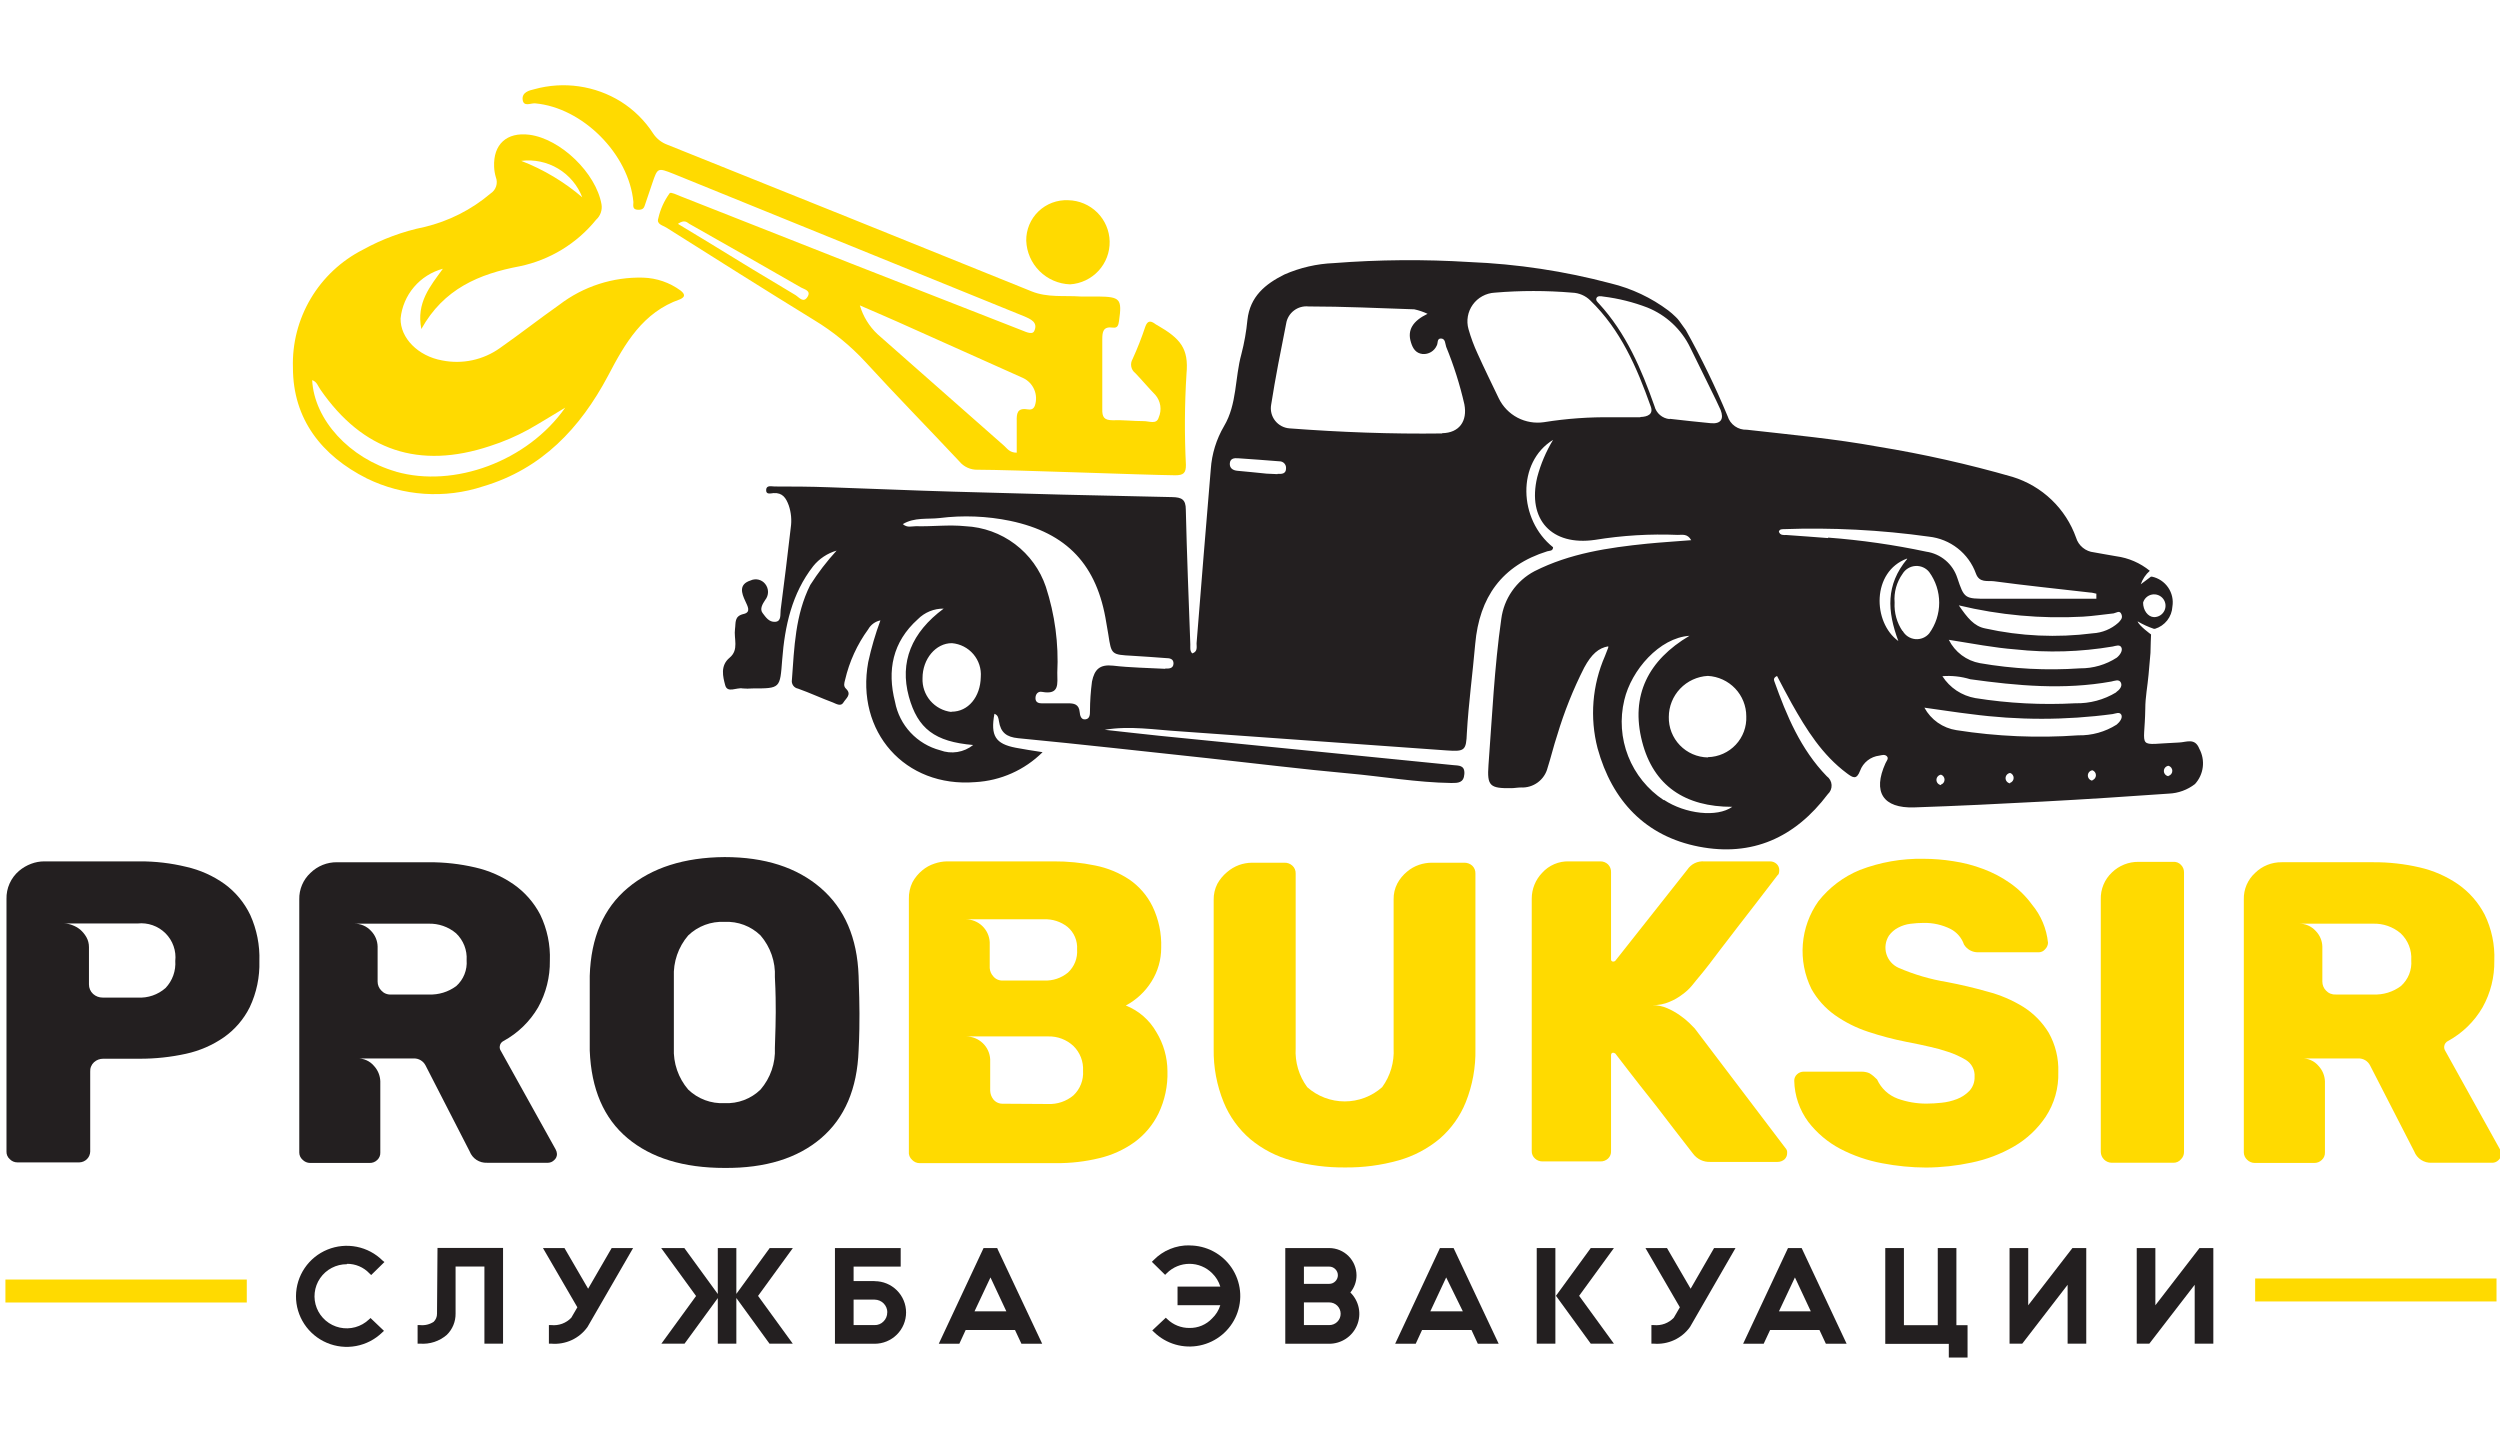 <svg width="195" height="112" viewBox="0 0 195 112" fill="none" xmlns="http://www.w3.org/2000/svg">
    <g clip-path="url(#clip0_332_474)">
        <path d="M20.232 74.966C20.268 76.205 20.011 77.435 19.482 78.557C19.017 79.496 18.323 80.304 17.465 80.909C16.575 81.526 15.571 81.962 14.511 82.193C13.322 82.455 12.108 82.585 10.89 82.581H8.048C7.786 82.579 7.532 82.675 7.336 82.85C7.233 82.944 7.153 83.06 7.101 83.189C7.049 83.318 7.027 83.457 7.036 83.596V89.822C7.031 90.044 6.94 90.255 6.782 90.412C6.624 90.57 6.412 90.66 6.189 90.666H1.353C1.242 90.666 1.132 90.644 1.031 90.6C0.929 90.556 0.837 90.493 0.761 90.412C0.677 90.339 0.611 90.248 0.567 90.146C0.522 90.044 0.502 89.933 0.506 89.822V70.121C0.495 69.706 0.578 69.293 0.748 68.913C0.918 68.533 1.171 68.196 1.488 67.926C1.769 67.689 2.088 67.502 2.433 67.374C2.759 67.251 3.104 67.188 3.452 67.187H10.89C12.115 67.181 13.336 67.323 14.526 67.613C15.606 67.856 16.626 68.313 17.525 68.957C18.379 69.585 19.064 70.413 19.52 71.368C20.03 72.497 20.274 73.728 20.232 74.966V74.966ZM13.671 74.966C13.716 74.57 13.67 74.169 13.537 73.794C13.405 73.418 13.189 73.076 12.906 72.794C12.623 72.513 12.28 72.298 11.903 72.166C11.525 72.034 11.123 71.988 10.725 72.032H5.012C5.22 72.036 5.425 72.077 5.619 72.152C5.847 72.233 6.06 72.352 6.249 72.503C6.443 72.671 6.607 72.871 6.736 73.092C6.872 73.334 6.942 73.607 6.939 73.884V76.78C6.937 76.92 6.964 77.059 7.02 77.188C7.075 77.317 7.158 77.432 7.261 77.527C7.466 77.713 7.734 77.814 8.011 77.811H10.748C11.541 77.857 12.32 77.589 12.914 77.064C13.182 76.781 13.387 76.446 13.518 76.079C13.648 75.713 13.7 75.324 13.671 74.936V74.966Z" fill="#231F20"/>
        <path d="M42.754 90.696H37.986C37.697 90.709 37.411 90.63 37.168 90.472C36.926 90.314 36.74 90.084 36.636 89.815L33.188 83.096C33.102 82.93 32.97 82.791 32.808 82.696C32.646 82.601 32.461 82.553 32.273 82.559H27.842C28.095 82.547 28.347 82.594 28.579 82.697C28.811 82.799 29.015 82.954 29.177 83.148C29.477 83.475 29.65 83.899 29.664 84.343V89.897C29.669 90.004 29.651 90.111 29.61 90.21C29.57 90.309 29.509 90.398 29.431 90.472C29.352 90.551 29.257 90.613 29.153 90.654C29.048 90.695 28.936 90.714 28.824 90.711H24.191C24.08 90.71 23.97 90.688 23.869 90.644C23.767 90.6 23.675 90.537 23.598 90.457C23.518 90.387 23.454 90.301 23.41 90.204C23.366 90.108 23.344 90.003 23.343 89.897V70.151C23.334 69.764 23.408 69.38 23.559 69.023C23.71 68.667 23.936 68.346 24.221 68.083C24.493 67.817 24.815 67.607 25.169 67.464C25.523 67.322 25.901 67.251 26.282 67.255H33.458C34.669 67.249 35.877 67.384 37.056 67.658C38.131 67.901 39.149 68.347 40.055 68.972C40.933 69.583 41.648 70.398 42.14 71.346C42.679 72.464 42.937 73.697 42.889 74.936C42.907 76.207 42.592 77.46 41.975 78.572C41.331 79.678 40.395 80.588 39.268 81.2C39.191 81.238 39.124 81.295 39.074 81.365C39.024 81.436 38.993 81.517 38.983 81.603C38.963 81.731 38.992 81.862 39.066 81.969L43.339 89.651C43.402 89.763 43.438 89.888 43.444 90.016C43.444 90.108 43.424 90.198 43.385 90.28C43.346 90.363 43.29 90.436 43.219 90.494C43.096 90.618 42.929 90.69 42.754 90.696V90.696ZM36.397 74.899C36.422 74.51 36.361 74.119 36.219 73.755C36.076 73.392 35.855 73.064 35.572 72.794C34.972 72.289 34.205 72.023 33.42 72.047H27.595C27.849 72.038 28.103 72.084 28.338 72.184C28.572 72.283 28.782 72.433 28.952 72.622C29.266 72.948 29.445 73.38 29.454 73.832V76.564C29.453 76.694 29.479 76.824 29.529 76.944C29.579 77.065 29.653 77.174 29.746 77.266C29.84 77.37 29.956 77.451 30.086 77.504C30.216 77.557 30.356 77.58 30.496 77.572H33.435C34.207 77.606 34.967 77.374 35.587 76.915C35.868 76.663 36.087 76.35 36.227 76.001C36.368 75.651 36.426 75.274 36.397 74.899V74.899Z" fill="#231F20"/>
        <path d="M56.519 91.099C53.32 91.099 50.796 90.325 48.947 88.777C47.097 87.23 46.115 84.95 46 81.939C46 81.312 46 80.341 46 79.043C46 77.744 46 76.766 46 76.116C46.09 73.13 47.078 70.846 48.962 69.263C50.846 67.68 53.365 66.876 56.519 66.852C59.653 66.852 62.152 67.655 64.017 69.263C65.881 70.87 66.866 73.155 66.971 76.116C67.016 77.415 67.038 78.393 67.038 79.043C67.038 79.692 67.038 80.685 66.971 81.939C66.861 84.925 65.886 87.205 64.047 88.777C62.207 90.35 59.698 91.124 56.519 91.099ZM56.519 86.045C57.035 86.07 57.55 85.989 58.032 85.806C58.515 85.624 58.955 85.344 59.323 84.985C60.097 84.084 60.497 82.922 60.441 81.737C60.486 80.431 60.508 79.498 60.508 78.938C60.508 78.378 60.508 77.445 60.441 76.213C60.498 75.028 60.098 73.867 59.323 72.966C58.955 72.606 58.515 72.327 58.032 72.144C57.55 71.962 57.035 71.881 56.519 71.906C55.998 71.879 55.477 71.959 54.988 72.141C54.499 72.323 54.053 72.604 53.678 72.966C52.906 73.868 52.507 75.029 52.561 76.213C52.561 76.84 52.561 77.751 52.561 78.938C52.561 80.125 52.561 81.088 52.561 81.737C52.508 82.922 52.907 84.082 53.678 84.985C54.053 85.347 54.499 85.627 54.988 85.81C55.477 85.992 55.998 86.072 56.519 86.045V86.045Z" fill="#231F20"/>
        <path d="M70.892 89.815V70.121C70.879 69.667 70.977 69.216 71.177 68.807C71.367 68.459 71.621 68.15 71.927 67.897C72.21 67.655 72.539 67.473 72.894 67.359C73.206 67.252 73.532 67.194 73.861 67.187H82.176C83.266 67.18 84.355 67.288 85.422 67.508C86.376 67.696 87.283 68.069 88.092 68.606C88.865 69.139 89.487 69.861 89.898 70.704C90.379 71.707 90.611 72.81 90.573 73.921C90.577 74.85 90.317 75.761 89.823 76.549C89.332 77.341 88.639 77.99 87.814 78.43C88.823 78.831 89.664 79.564 90.198 80.506C90.759 81.424 91.057 82.477 91.061 83.552C91.096 84.691 90.857 85.822 90.363 86.851C89.93 87.738 89.287 88.507 88.489 89.091C87.663 89.683 86.728 90.107 85.737 90.338C84.645 90.603 83.525 90.733 82.401 90.726H71.74C71.629 90.727 71.518 90.705 71.416 90.661C71.314 90.618 71.223 90.553 71.147 90.472C71.054 90.392 70.982 90.29 70.937 90.175C70.893 90.061 70.877 89.937 70.892 89.815V89.815ZM81.441 76.482C82.117 76.512 82.78 76.291 83.301 75.862C83.548 75.633 83.74 75.352 83.864 75.04C83.987 74.727 84.038 74.391 84.013 74.055C84.035 73.724 83.979 73.392 83.849 73.086C83.719 72.779 83.518 72.508 83.263 72.294C82.739 71.885 82.085 71.675 81.419 71.704H75.338C75.818 71.711 76.277 71.899 76.622 72.23C76.967 72.562 77.173 73.011 77.198 73.488V75.504C77.212 75.742 77.307 75.969 77.468 76.146C77.557 76.257 77.671 76.346 77.802 76.404C77.932 76.462 78.075 76.489 78.217 76.482H81.441ZM81.749 86.112C82.47 86.143 83.176 85.903 83.728 85.44C83.987 85.195 84.189 84.896 84.318 84.564C84.448 84.233 84.502 83.877 84.478 83.522C84.498 83.165 84.441 82.808 84.312 82.474C84.183 82.141 83.984 81.839 83.728 81.588C83.197 81.091 82.492 80.823 81.764 80.841H75.376C75.855 80.849 76.314 81.037 76.659 81.368C77.005 81.699 77.21 82.149 77.235 82.626V85.082C77.243 85.326 77.33 85.562 77.483 85.754C77.572 85.865 77.687 85.953 77.817 86.011C77.947 86.07 78.09 86.096 78.232 86.09L81.749 86.112Z" fill="#FFDA00"/>
        <path d="M94.667 81.834V70.188C94.658 69.756 94.756 69.328 94.952 68.941C95.143 68.594 95.397 68.286 95.702 68.031C95.98 67.788 96.3 67.599 96.646 67.471C96.966 67.357 97.303 67.296 97.644 67.291H100.185C100.415 67.284 100.639 67.367 100.807 67.523C100.892 67.6 100.959 67.695 101.003 67.801C101.047 67.907 101.067 68.021 101.062 68.135V81.767C101.001 82.85 101.319 83.922 101.962 84.798C102.766 85.514 103.807 85.91 104.886 85.91C105.965 85.91 107.006 85.514 107.81 84.798C108.448 83.919 108.763 82.849 108.702 81.767V70.151C108.693 69.717 108.794 69.289 108.995 68.904C109.184 68.555 109.438 68.246 109.744 67.993C110.022 67.755 110.342 67.573 110.689 67.456C111.005 67.349 111.337 67.293 111.671 67.291H114.205C114.437 67.285 114.663 67.368 114.835 67.523C114.917 67.602 114.982 67.697 115.025 67.803C115.067 67.908 115.087 68.022 115.083 68.135V81.834C115.111 83.246 114.856 84.65 114.333 85.963C113.892 87.064 113.193 88.044 112.294 88.822C111.358 89.602 110.267 90.177 109.092 90.509C107.734 90.891 106.327 91.077 104.916 91.061C103.511 91.075 102.11 90.894 100.755 90.524C99.572 90.208 98.472 89.64 97.531 88.859C96.616 88.077 95.901 87.09 95.447 85.977C94.911 84.662 94.645 83.253 94.667 81.834V81.834Z" fill="#FFDA00"/>
        <path d="M128.892 78.4C129.287 78.4 129.678 78.481 130.04 78.639C130.38 78.785 130.704 78.965 131.007 79.177C131.272 79.359 131.523 79.561 131.756 79.782L132.191 80.222L139.261 89.546C139.313 89.599 139.352 89.662 139.376 89.732C139.399 89.802 139.406 89.876 139.396 89.949C139.397 90.039 139.38 90.127 139.345 90.209C139.31 90.291 139.259 90.366 139.194 90.427C139.045 90.558 138.853 90.63 138.654 90.629H133.406C133.145 90.641 132.886 90.589 132.65 90.477C132.415 90.365 132.211 90.196 132.056 89.987C130.992 88.621 130.04 87.381 129.177 86.254L127.925 84.671L127.048 83.544L126.358 82.648C126.163 82.399 126.043 82.243 125.998 82.178C125.947 82.147 125.892 82.125 125.834 82.111C125.721 82.111 125.661 82.178 125.661 82.312V89.778C125.668 89.887 125.651 89.996 125.611 90.098C125.571 90.2 125.508 90.292 125.429 90.368C125.346 90.444 125.249 90.502 125.144 90.541C125.038 90.579 124.926 90.597 124.814 90.591H120.315C120.099 90.595 119.889 90.514 119.731 90.368C119.647 90.294 119.58 90.203 119.536 90.101C119.492 89.999 119.471 89.889 119.476 89.778V70.084C119.478 69.338 119.768 68.622 120.285 68.083C120.548 67.79 120.872 67.558 121.235 67.403C121.598 67.248 121.99 67.174 122.385 67.188H124.814C124.927 67.183 125.04 67.203 125.146 67.244C125.252 67.285 125.348 67.347 125.429 67.426C125.507 67.506 125.568 67.601 125.608 67.705C125.648 67.809 125.666 67.92 125.661 68.031V74.832C125.659 74.855 125.662 74.879 125.669 74.9C125.677 74.922 125.69 74.942 125.706 74.959C125.723 74.975 125.743 74.988 125.765 74.995C125.787 75.003 125.81 75.006 125.834 75.004C125.864 75.005 125.895 74.999 125.923 74.988C125.952 74.976 125.977 74.959 125.998 74.936L131.614 67.829C131.756 67.615 131.954 67.442 132.186 67.329C132.418 67.216 132.676 67.168 132.934 67.188H138.077C138.264 67.19 138.443 67.262 138.579 67.389C138.644 67.449 138.695 67.522 138.729 67.603C138.764 67.684 138.782 67.771 138.782 67.859C138.782 68.083 138.737 68.225 138.647 68.27C137.5 69.763 136.465 71.122 135.535 72.309C134.973 73.055 134.538 73.6 134.216 74.026C133.893 74.451 133.601 74.847 133.323 75.205C133.046 75.564 132.806 75.862 132.611 76.094C132.416 76.325 132.311 76.46 132.289 76.482C132.266 76.504 132.131 76.691 131.951 76.9C131.743 77.148 131.503 77.369 131.239 77.557C130.926 77.8 130.58 77.999 130.212 78.147C129.796 78.325 129.346 78.412 128.892 78.4V78.4Z" fill="#FFDA00"/>
        <path d="M160.547 83.619C160.587 84.863 160.239 86.089 159.55 87.127C158.917 88.066 158.079 88.85 157.098 89.419C156.069 90.016 154.95 90.442 153.784 90.681C152.619 90.932 151.43 91.062 150.238 91.069C149.085 91.065 147.936 90.952 146.804 90.733C145.664 90.522 144.562 90.142 143.535 89.606C142.567 89.094 141.721 88.381 141.053 87.516C140.361 86.582 139.976 85.458 139.951 84.298C139.949 84.202 139.968 84.107 140.007 84.019C140.046 83.932 140.104 83.853 140.176 83.79C140.318 83.658 140.507 83.586 140.701 83.589H145.2C145.318 83.588 145.436 83.601 145.552 83.626C145.651 83.646 145.747 83.679 145.837 83.723C146.048 83.858 146.242 84.019 146.414 84.201C146.569 84.543 146.791 84.851 147.066 85.108C147.342 85.364 147.665 85.563 148.019 85.694C148.74 85.954 149.501 86.085 150.268 86.082C150.656 86.079 151.044 86.057 151.43 86.015C151.849 85.975 152.26 85.877 152.652 85.724C153.014 85.584 153.342 85.367 153.612 85.089C153.887 84.791 154.033 84.397 154.017 83.992C154.036 83.732 153.983 83.472 153.864 83.241C153.745 83.009 153.565 82.814 153.342 82.678C152.896 82.41 152.421 82.194 151.925 82.036C151.475 81.883 151.017 81.756 150.553 81.655C150.02 81.528 149.406 81.401 148.708 81.267C147.693 81.067 146.691 80.803 145.709 80.476C144.787 80.173 143.915 79.736 143.123 79.177C142.369 78.641 141.744 77.945 141.293 77.139C140.758 76.056 140.526 74.849 140.621 73.646C140.716 72.442 141.135 71.287 141.833 70.3C142.68 69.222 143.793 68.381 145.065 67.859C146.649 67.251 148.337 66.954 150.035 66.986C150.811 66.987 151.586 67.049 152.352 67.172C153.149 67.29 153.931 67.493 154.684 67.777C155.434 68.055 156.145 68.429 156.798 68.889C157.45 69.349 158.023 69.911 158.493 70.554C159.2 71.403 159.636 72.443 159.745 73.54C159.736 73.729 159.656 73.908 159.52 74.04C159.461 74.113 159.386 74.172 159.302 74.213C159.218 74.254 159.126 74.277 159.032 74.279H154.301C154.08 74.284 153.86 74.231 153.665 74.125C153.471 74.019 153.307 73.864 153.192 73.675C153.012 73.15 152.636 72.714 152.142 72.458C151.491 72.134 150.771 71.973 150.043 71.987C149.699 71.988 149.356 72.01 149.016 72.055C148.677 72.096 148.349 72.2 148.049 72.361C147.766 72.509 147.522 72.721 147.336 72.98C147.202 73.19 147.115 73.425 147.081 73.671C147.046 73.917 147.065 74.167 147.136 74.405C147.207 74.643 147.329 74.863 147.493 75.05C147.657 75.237 147.859 75.386 148.086 75.489C149.297 76.014 150.569 76.388 151.872 76.601C152.929 76.803 153.987 77.049 155.029 77.348C156.016 77.604 156.959 78.006 157.825 78.542C158.629 79.051 159.304 79.739 159.797 80.55C160.324 81.486 160.583 82.547 160.547 83.619V83.619Z" fill="#FFDA00"/>
        <path d="M163.861 89.852V70.151C163.849 69.758 163.921 69.367 164.072 69.004C164.223 68.641 164.45 68.315 164.738 68.045C165.29 67.512 166.031 67.217 166.8 67.224H169.506C169.618 67.215 169.731 67.231 169.836 67.271C169.941 67.311 170.036 67.374 170.113 67.456C170.193 67.535 170.255 67.629 170.296 67.733C170.337 67.837 170.357 67.949 170.353 68.06V89.852C170.354 89.959 170.334 90.065 170.293 90.164C170.251 90.263 170.19 90.352 170.113 90.427C170.04 90.515 169.947 90.585 169.841 90.632C169.736 90.678 169.621 90.7 169.506 90.695H164.708C164.485 90.69 164.273 90.599 164.115 90.442C163.957 90.285 163.866 90.074 163.861 89.852V89.852Z" fill="#FFDA00"/>
        <path d="M194.436 90.695H189.668C189.377 90.709 189.09 90.631 188.846 90.473C188.603 90.315 188.415 90.084 188.311 89.814L184.862 83.096C184.776 82.929 184.645 82.79 184.483 82.694C184.321 82.599 184.135 82.552 183.947 82.558H179.516C179.769 82.546 180.022 82.593 180.253 82.696C180.485 82.798 180.69 82.953 180.851 83.148C181.153 83.475 181.329 83.898 181.345 84.342V89.897C181.349 90.004 181.33 90.111 181.288 90.21C181.247 90.309 181.185 90.398 181.105 90.471C181.026 90.55 180.931 90.612 180.827 90.653C180.722 90.694 180.61 90.714 180.498 90.71H175.865C175.754 90.709 175.645 90.686 175.543 90.642C175.442 90.599 175.349 90.536 175.272 90.457C175.195 90.385 175.132 90.298 175.088 90.202C175.044 90.106 175.02 90.002 175.018 89.897V70.151C175.008 69.763 175.082 69.378 175.234 69.021C175.387 68.664 175.615 68.344 175.902 68.083C176.174 67.816 176.496 67.606 176.85 67.464C177.204 67.322 177.583 67.251 177.964 67.254H185.132C186.343 67.248 187.551 67.383 188.73 67.657C189.804 67.903 190.822 68.348 191.729 68.971C192.604 69.583 193.317 70.398 193.806 71.345C194.349 72.462 194.607 73.696 194.556 74.936C194.577 76.207 194.262 77.461 193.641 78.572C193.001 79.678 192.067 80.587 190.942 81.199C190.864 81.237 190.796 81.294 190.745 81.364C190.694 81.434 190.661 81.516 190.65 81.603C190.633 81.73 190.662 81.86 190.732 81.968L194.998 89.65C195.059 89.763 195.093 89.888 195.096 90.016C195.096 90.106 195.076 90.196 195.039 90.278C195.001 90.361 194.947 90.434 194.878 90.494C194.76 90.611 194.603 90.683 194.436 90.695V90.695ZM188.078 74.899C188.104 74.508 188.043 74.117 187.899 73.753C187.755 73.389 187.532 73.061 187.246 72.793C186.649 72.289 185.885 72.023 185.102 72.047H179.284C179.537 72.037 179.79 72.084 180.023 72.183C180.257 72.283 180.465 72.433 180.633 72.622C180.949 72.947 181.131 73.379 181.143 73.831V76.563C181.142 76.826 181.244 77.077 181.428 77.265C181.522 77.368 181.638 77.449 181.768 77.502C181.898 77.555 182.038 77.579 182.178 77.571H185.124C185.894 77.606 186.651 77.374 187.268 76.914C187.55 76.663 187.77 76.351 187.911 76.001C188.051 75.651 188.108 75.274 188.078 74.899V74.899Z" fill="#FFDA00"/>
        <path d="M194.728 99.722H175.902V101.513H194.728V99.722Z" fill="#FFDA00"/>
        <path d="M19.249 99.804H0.423V101.595H19.249V99.804Z" fill="#FFDA00"/>
        <path d="M27.055 98.579C27.384 98.574 27.712 98.638 28.015 98.767C28.319 98.895 28.592 99.086 28.817 99.326L28.952 99.453L29.986 98.438L29.844 98.326C29.292 97.776 28.589 97.402 27.823 97.249C27.058 97.097 26.264 97.173 25.542 97.468C24.82 97.763 24.202 98.264 23.765 98.908C23.328 99.552 23.093 100.311 23.087 101.088C23.082 101.865 23.308 102.626 23.736 103.276C24.164 103.926 24.776 104.435 25.494 104.74C26.212 105.045 27.004 105.132 27.772 104.989C28.539 104.847 29.247 104.481 29.806 103.939L29.949 103.805L28.899 102.805L28.772 102.924C28.474 103.206 28.111 103.41 27.715 103.52C27.319 103.629 26.903 103.64 26.502 103.552C26.101 103.464 25.727 103.279 25.415 103.014C25.102 102.749 24.859 102.411 24.708 102.031C24.556 101.651 24.501 101.24 24.547 100.833C24.592 100.427 24.737 100.037 24.969 99.7C25.2 99.362 25.512 99.086 25.875 98.896C26.239 98.706 26.644 98.607 27.055 98.609V98.579Z" fill="#231F20"/>
        <path d="M34.087 102.469C34.089 102.586 34.067 102.704 34.022 102.813C33.976 102.922 33.91 103.02 33.825 103.103C33.51 103.308 33.134 103.397 32.761 103.357H32.573V104.805H32.761C33.138 104.834 33.517 104.789 33.876 104.671C34.235 104.553 34.567 104.365 34.852 104.118C35.072 103.903 35.245 103.646 35.362 103.363C35.48 103.079 35.538 102.775 35.535 102.469V98.788H37.784V104.805H39.238V97.34H34.125L34.087 102.469Z" fill="#231F20"/>
        <path d="M45.873 100.52L44.029 97.348H42.35L45.034 101.969L44.561 102.782C44.363 102.991 44.119 103.151 43.849 103.251C43.578 103.35 43.289 103.387 43.002 103.357H42.814V104.806H43.002C43.547 104.853 44.094 104.757 44.59 104.528C45.086 104.299 45.513 103.944 45.828 103.499L49.382 97.348H47.71L45.873 100.52Z" fill="#231F20"/>
        <path d="M60.036 97.348L57.435 100.924V97.348H55.988V100.931L53.379 97.348H51.572L54.293 101.088L51.587 104.806H53.394L55.988 101.252V104.806H57.435V101.245L60.021 104.806H61.836L59.129 101.08L61.843 97.348H60.036Z" fill="#231F20"/>
        <path d="M68.215 99.923H66.581V98.796H70.254V97.348H65.126V104.813H68.223C68.873 104.813 69.496 104.556 69.956 104.098C70.416 103.64 70.674 103.019 70.674 102.372C70.674 101.724 70.416 101.103 69.956 100.646C69.496 100.188 68.873 99.931 68.223 99.931L68.215 99.923ZM69.205 102.364C69.207 102.496 69.182 102.627 69.132 102.749C69.082 102.871 69.007 102.981 68.912 103.074C68.823 103.167 68.714 103.24 68.594 103.289C68.474 103.338 68.345 103.361 68.215 103.357H66.581V101.371H68.223C68.486 101.373 68.738 101.479 68.923 101.665C69.108 101.851 69.212 102.102 69.212 102.364H69.205Z" fill="#231F20"/>
        <path d="M77.782 97.348H76.718L73.224 104.813H74.828L75.323 103.738H79.169L79.671 104.813H81.291L77.827 97.46L77.782 97.348ZM78.494 102.282H76.013L77.257 99.639L78.494 102.282Z" fill="#231F20"/>
        <path d="M92.777 97.138C92.257 97.129 91.74 97.226 91.259 97.424C90.778 97.622 90.343 97.916 89.981 98.288L89.846 98.422L90.88 99.438L91.008 99.311C91.24 99.079 91.516 98.894 91.819 98.769C92.123 98.643 92.448 98.579 92.777 98.579C93.106 98.579 93.432 98.643 93.735 98.769C94.039 98.894 94.315 99.079 94.547 99.311C94.845 99.599 95.065 99.959 95.184 100.356H91.848V101.804H95.184C95.064 102.196 94.845 102.551 94.547 102.834C94.321 103.076 94.047 103.267 93.742 103.396C93.437 103.524 93.108 103.587 92.777 103.581C92.138 103.588 91.521 103.344 91.06 102.902L90.933 102.782L89.876 103.775L90.018 103.909C90.483 104.361 91.052 104.691 91.675 104.872C92.298 105.053 92.957 105.078 93.592 104.946C94.228 104.814 94.82 104.528 95.319 104.114C95.817 103.699 96.206 103.17 96.45 102.571C96.694 101.972 96.787 101.323 96.72 100.68C96.652 100.037 96.428 99.42 96.065 98.884C95.702 98.348 95.212 97.909 94.639 97.606C94.066 97.303 93.426 97.145 92.777 97.146V97.138Z" fill="#231F20"/>
        <path d="M105.328 100.812C105.641 100.434 105.811 99.958 105.808 99.468C105.806 98.906 105.581 98.368 105.182 97.971C104.783 97.574 104.242 97.35 103.678 97.348H100.252V104.813H103.678C104.142 104.814 104.596 104.677 104.982 104.421C105.368 104.165 105.67 103.8 105.848 103.373C106.026 102.947 106.073 102.477 105.983 102.024C105.893 101.57 105.67 101.154 105.343 100.827L105.328 100.812ZM101.706 100.14V98.796H103.678C103.768 98.795 103.857 98.812 103.939 98.847C104.022 98.882 104.096 98.933 104.158 98.998C104.22 99.059 104.269 99.132 104.303 99.213C104.337 99.294 104.354 99.38 104.354 99.468C104.354 99.555 104.337 99.642 104.303 99.722C104.269 99.803 104.22 99.876 104.158 99.938C104.096 100.003 104.022 100.054 103.939 100.089C103.857 100.123 103.768 100.141 103.678 100.14H101.706ZM104.57 102.469C104.571 102.586 104.549 102.702 104.505 102.81C104.46 102.918 104.394 103.017 104.311 103.099C104.228 103.182 104.13 103.247 104.021 103.292C103.912 103.336 103.796 103.358 103.678 103.357H101.706V101.588H103.678C103.795 101.587 103.911 101.609 104.019 101.653C104.127 101.697 104.226 101.761 104.309 101.843C104.392 101.925 104.457 102.023 104.502 102.13C104.547 102.237 104.57 102.353 104.57 102.469V102.469Z" fill="#231F20"/>
        <path d="M112.316 97.348L108.822 104.813H110.426L110.921 103.738H114.775L115.27 104.813H116.897L113.38 97.348H112.316ZM114.1 102.282H111.566L112.803 99.639L114.1 102.282Z" fill="#231F20"/>
        <path d="M124.079 97.348L121.365 101.073L124.079 104.806H125.886L123.172 101.073L125.886 97.348H124.079Z" fill="#231F20"/>
        <path d="M121.32 97.348H119.865V104.806H121.32V97.348Z" fill="#231F20"/>
        <path d="M131.869 100.52L130.025 97.348H128.345L131.029 101.969L130.557 102.782C130.36 102.99 130.117 103.15 129.848 103.25C129.579 103.349 129.291 103.386 129.005 103.357H128.81V104.806H128.998C129.542 104.851 130.089 104.755 130.585 104.526C131.081 104.297 131.508 103.943 131.824 103.499L135.37 97.348H133.698L131.869 100.52Z" fill="#231F20"/>
        <path d="M139.464 97.348L135.963 104.813H137.567L138.069 103.738H141.916L142.418 104.813H144.037L140.529 97.348H139.464ZM141.241 102.282H138.759L140.004 99.639L141.241 102.282Z" fill="#231F20"/>
        <path d="M152.599 97.348H151.145V103.365H148.506V97.348H147.051V104.821H152.007V105.888H153.469V103.365H152.599V97.348Z" fill="#231F20"/>
        <path d="M158.2 101.812V97.348H156.745V104.806H157.735L161.274 100.214V104.806H162.728V97.348H161.649L158.2 101.812Z" fill="#231F20"/>
        <path d="M171.561 97.348L168.119 101.812V97.348H166.665V104.806H167.647L171.186 100.214V104.806H172.64V97.348H171.561Z" fill="#231F20"/>
        <path d="M53.086 22.664C52.239 22.04 51.222 21.689 50.169 21.656C47.811 21.592 45.503 22.338 43.632 23.769C42.065 24.874 40.558 26.053 38.991 27.151C38.347 27.61 37.616 27.932 36.842 28.098C36.068 28.263 35.268 28.269 34.492 28.114C32.603 27.778 31.216 26.359 31.246 24.844C31.336 23.94 31.699 23.085 32.288 22.392C32.877 21.698 33.664 21.2 34.545 20.962C33.562 22.321 32.453 23.605 32.865 25.665C34.605 22.53 37.364 21.365 40.543 20.768C42.888 20.279 44.991 18.997 46.496 17.14C46.663 16.99 46.789 16.8 46.862 16.589C46.936 16.377 46.954 16.151 46.916 15.93C46.488 13.504 43.737 10.831 41.292 10.51C39.523 10.286 38.466 11.257 38.541 13.011C38.552 13.287 38.597 13.56 38.676 13.825C38.765 14.051 38.772 14.302 38.697 14.533C38.622 14.764 38.469 14.963 38.263 15.094C36.773 16.359 35.003 17.255 33.098 17.707C31.42 18.051 29.804 18.648 28.307 19.476C26.614 20.337 25.202 21.66 24.236 23.29C23.27 24.92 22.788 26.789 22.849 28.681C22.849 32.697 25.098 35.549 28.614 37.319C31.437 38.7 34.692 38.923 37.679 37.938C42.267 36.58 45.259 33.392 47.425 29.316C48.752 26.777 50.139 24.359 53.048 23.343C53.483 23.149 53.416 22.925 53.086 22.664ZM45.438 15.408C44.019 14.19 42.401 13.223 40.655 12.548C41.657 12.423 42.672 12.637 43.537 13.155C44.402 13.674 45.066 14.467 45.423 15.408H45.438ZM30.893 36.788C27.257 35.743 24.513 32.75 24.348 29.652C24.73 29.771 24.813 30.152 25 30.398C28.294 35.161 32.698 36.627 38.211 34.795C39.249 34.464 40.254 34.033 41.21 33.511C42.11 33.004 42.994 32.451 44.089 31.794C41.157 35.982 35.407 38.087 30.878 36.788H30.893Z" fill="#FFDA00"/>
        <path d="M41.735 8.061C45.439 8.39 49.06 12.011 49.405 15.758C49.405 16.005 49.293 16.348 49.758 16.363C50.222 16.378 50.245 16.161 50.342 15.878C50.515 15.355 50.695 14.825 50.875 14.303C51.294 13.071 51.294 13.071 52.524 13.556C61.626 17.259 70.728 20.957 79.83 24.65C80.407 24.889 80.977 25.142 80.677 25.807C80.512 26.195 79.875 25.807 79.545 25.702C70.723 22.263 61.904 18.799 53.086 15.31C52.801 15.198 52.337 14.967 52.239 15.064C51.809 15.653 51.505 16.324 51.347 17.035C51.19 17.49 51.699 17.58 51.962 17.744C55.793 20.163 59.624 22.582 63.485 24.956C64.976 25.856 66.332 26.962 67.511 28.24C69.911 30.861 72.4 33.399 74.829 35.989C75.002 36.201 75.223 36.37 75.472 36.482C75.722 36.595 75.995 36.649 76.269 36.639C78.818 36.639 89.082 37.042 91.668 37.072C92.313 37.072 92.508 36.893 92.501 36.258C92.384 33.895 92.399 31.527 92.546 29.166C92.733 27.18 92.081 26.411 90.259 25.359C90.193 25.331 90.132 25.294 90.079 25.247C89.712 24.985 89.494 25.03 89.329 25.493C89.045 26.349 88.715 27.189 88.34 28.009C88.235 28.187 88.199 28.397 88.239 28.599C88.279 28.801 88.392 28.982 88.557 29.106C89.089 29.659 89.577 30.249 90.116 30.801C90.322 31.04 90.456 31.333 90.503 31.644C90.549 31.956 90.506 32.274 90.379 32.563C90.214 33.138 89.629 32.839 89.187 32.847C88.385 32.847 87.582 32.749 86.78 32.779C86.113 32.779 85.963 32.518 85.978 31.913C85.978 30.107 85.978 28.293 85.978 26.486C85.978 25.881 86.038 25.448 86.802 25.553C87.177 25.605 87.237 25.359 87.282 25.045C87.53 23.321 87.387 23.149 85.648 23.127C85.191 23.127 84.741 23.127 84.283 23.127C83.009 23.037 81.712 23.231 80.46 22.724C70.998 18.896 61.529 15.084 52.052 11.287C51.596 11.12 51.207 10.811 50.942 10.406C50.296 9.407 49.439 8.562 48.431 7.927C47.435 7.308 46.321 6.903 45.159 6.736C43.998 6.568 42.814 6.644 41.683 6.957C41.255 7.054 40.693 7.21 40.768 7.785C40.843 8.36 41.413 8.032 41.735 8.061ZM62.998 23.134C62.676 23.686 62.323 23.186 62.046 23.015C59.797 21.678 57.547 20.312 55.343 18.953L52.877 17.46C53.394 17.102 53.581 17.341 53.769 17.46C56.678 19.103 59.582 20.758 62.481 22.425C62.751 22.574 63.268 22.671 62.998 23.134ZM80.715 31.652C80.595 31.958 80.362 31.966 80.13 31.928C79.335 31.801 79.29 32.264 79.305 32.861C79.305 33.675 79.305 34.489 79.305 35.31C78.75 35.31 78.555 34.982 78.315 34.765C75.016 31.869 71.74 28.957 68.441 26.061C67.793 25.448 67.319 24.675 67.069 23.821C68.156 24.299 69.071 24.679 69.971 25.083L79.792 29.48C80.189 29.664 80.502 29.988 80.672 30.39C80.843 30.791 80.858 31.241 80.715 31.652V31.652Z" fill="#FFDA00"/>
        <path d="M83.466 22.179C84.315 22.125 85.11 21.746 85.685 21.122C86.26 20.498 86.571 19.677 86.553 18.83C86.534 17.983 86.188 17.176 85.587 16.577C84.985 15.979 84.174 15.635 83.324 15.617C82.897 15.596 82.47 15.663 82.07 15.813C81.671 15.963 81.306 16.194 80.999 16.489C80.692 16.785 80.449 17.141 80.285 17.534C80.122 17.927 80.04 18.349 80.047 18.775C80.079 19.668 80.449 20.515 81.084 21.147C81.718 21.779 82.569 22.147 83.466 22.179V22.179Z" fill="#FFDA00"/>
        <path d="M171.546 58.401C171.201 57.528 170.556 57.893 169.964 57.916C166.553 58.05 167.287 58.565 167.332 55.288C167.332 54.377 167.512 53.504 167.587 52.63L167.737 50.928C167.737 50.525 167.782 49.487 167.782 49.487C167.782 49.487 166.845 48.815 166.733 48.465C167.133 48.702 167.558 48.897 168 49.047H168.045H168.09C168.467 48.931 168.799 48.703 169.042 48.393C169.284 48.084 169.426 47.707 169.447 47.315C169.534 46.796 169.416 46.263 169.119 45.828C168.821 45.392 168.367 45.088 167.85 44.978H167.775C167.775 44.978 167.467 45.217 166.98 45.575C167.119 45.17 167.362 44.807 167.685 44.523C166.934 43.911 166.029 43.518 165.068 43.388V43.388C164.461 43.276 163.868 43.187 163.329 43.082C163.009 43.05 162.706 42.924 162.458 42.721C162.209 42.518 162.027 42.246 161.934 41.94C161.537 40.821 160.883 39.809 160.024 38.986C159.165 38.163 158.124 37.551 156.986 37.199C153.537 36.207 150.032 35.419 146.489 34.84C143.1 34.221 139.674 33.907 136.255 33.519C135.924 33.533 135.596 33.438 135.325 33.248C135.054 33.057 134.853 32.782 134.756 32.466C133.8 30.166 132.711 27.922 131.494 25.747C131.494 25.747 131 25.061 130.985 25.038L130.872 24.896L130.805 24.822L130.685 24.702C130.512 24.532 130.329 24.373 130.137 24.224C128.798 23.22 127.268 22.499 125.639 22.104C122.04 21.148 118.347 20.589 114.625 20.439C111.099 20.22 107.561 20.248 104.039 20.522C102.71 20.575 101.402 20.876 100.185 21.41C98.686 22.157 97.501 23.127 97.299 24.956C97.213 25.858 97.055 26.752 96.826 27.629C96.316 29.48 96.496 31.518 95.477 33.235C94.876 34.258 94.522 35.405 94.442 36.587C94.06 41.118 93.692 45.65 93.332 50.181C93.332 50.465 93.43 50.831 92.995 50.965C92.793 50.764 92.853 50.51 92.845 50.271C92.718 46.762 92.575 43.261 92.493 39.752C92.493 38.961 92.178 38.789 91.428 38.774C85.74 38.66 80.052 38.518 74.364 38.349C71.117 38.259 67.878 38.11 64.617 38.005C63.222 37.953 61.821 37.946 60.426 37.946C60.178 37.946 59.774 37.819 59.759 38.215C59.744 38.61 60.119 38.476 60.336 38.461C61.041 38.416 61.311 38.849 61.521 39.416C61.712 39.978 61.766 40.577 61.678 41.163C61.433 43.298 61.171 45.434 60.891 47.569C60.846 47.919 60.966 48.465 60.471 48.502C59.976 48.539 59.721 48.129 59.481 47.815C59.241 47.501 59.481 47.106 59.684 46.8C59.827 46.622 59.906 46.401 59.906 46.173C59.906 45.944 59.827 45.723 59.684 45.545C59.553 45.379 59.368 45.261 59.161 45.212C58.954 45.163 58.736 45.186 58.544 45.277C57.607 45.575 57.839 46.262 58.132 46.882C58.312 47.285 58.604 47.755 58.004 47.89C57.255 48.061 57.404 48.569 57.33 49.062C57.224 49.808 57.659 50.682 56.91 51.301C56.16 51.921 56.392 52.794 56.565 53.444C56.737 54.093 57.457 53.601 57.929 53.698C58.179 53.721 58.43 53.721 58.679 53.698C60.883 53.698 60.838 53.698 61.011 51.458C61.213 48.838 61.761 46.3 63.432 44.157C63.901 43.578 64.537 43.156 65.254 42.948C64.493 43.78 63.806 44.677 63.2 45.628C62.023 47.972 61.955 50.51 61.768 53.033C61.742 53.187 61.778 53.344 61.867 53.471C61.957 53.599 62.094 53.685 62.248 53.713C63.17 54.041 64.062 54.459 64.969 54.795C65.254 54.915 65.592 55.124 65.787 54.795C65.982 54.467 66.461 54.175 65.989 53.72C65.772 53.519 65.854 53.272 65.914 53.041C66.243 51.614 66.858 50.269 67.721 49.084C67.82 48.907 67.956 48.753 68.121 48.633C68.285 48.513 68.474 48.43 68.673 48.39C68.279 49.451 67.961 50.539 67.721 51.645C66.731 57.072 70.578 61.447 76.073 61.006C78.051 60.896 79.919 60.064 81.321 58.67C80.527 58.543 79.882 58.453 79.237 58.326C77.64 58.02 77.25 57.393 77.565 55.676C77.858 55.781 77.88 56.027 77.918 56.258C78.052 57.132 78.502 57.49 79.417 57.58C84.373 58.057 89.321 58.617 94.277 59.147C97.913 59.543 101.55 59.998 105.193 60.327C107.862 60.566 110.517 61.036 113.208 61.074C113.718 61.074 114.175 61.074 114.22 60.372C114.265 59.67 113.785 59.722 113.343 59.678L90.453 57.393C89.021 57.244 87.597 57.08 86.165 56.923C88.129 56.594 90.056 56.923 91.99 57.042C98.948 57.54 105.906 58.038 112.863 58.535C114.25 58.632 114.363 58.535 114.415 57.169C114.55 54.847 114.865 52.541 115.067 50.226C115.39 46.598 117.129 44.112 120.691 43C120.856 42.948 121.133 43 121.14 42.686C118.426 40.529 118.299 36.05 121.14 34.31C120.591 35.217 120.174 36.197 119.903 37.222C119.116 40.536 121.035 42.597 124.402 42.111C126.54 41.762 128.708 41.632 130.872 41.723C131.217 41.723 131.622 41.611 131.914 42.134C130.722 42.231 129.583 42.298 128.45 42.41C125.451 42.716 122.452 43.157 119.693 44.553C118.992 44.922 118.39 45.454 117.939 46.104C117.487 46.753 117.199 47.502 117.099 48.285C116.559 52.063 116.387 55.87 116.102 59.67C115.982 61.305 116.207 61.499 117.879 61.477C118.126 61.477 118.366 61.424 118.629 61.424C119.101 61.449 119.568 61.309 119.948 61.028C120.328 60.747 120.599 60.344 120.713 59.886C120.983 59.043 121.185 58.177 121.463 57.341C122.006 55.525 122.711 53.761 123.57 52.07C124.139 51.018 124.694 50.54 125.444 50.413C125.444 50.413 125.444 50.48 125.444 50.51C125.362 50.727 125.279 50.95 125.189 51.167C124.193 53.437 123.99 55.973 124.612 58.371C125.744 62.477 128.36 65.232 132.514 66.038C136.668 66.844 140.012 65.336 142.568 61.947C142.668 61.856 142.747 61.745 142.798 61.62C142.849 61.495 142.872 61.36 142.864 61.226C142.856 61.091 142.818 60.96 142.752 60.842C142.687 60.724 142.596 60.622 142.486 60.544C140.454 58.446 139.352 55.818 138.392 53.123C138.347 52.996 138.347 52.847 138.61 52.727C138.984 53.436 139.359 54.168 139.757 54.877C140.904 56.915 142.133 58.886 144.06 60.319C144.533 60.67 144.81 60.842 145.087 60.118C145.203 59.802 145.405 59.525 145.669 59.317C145.934 59.108 146.252 58.977 146.587 58.938C146.789 58.901 147.014 58.819 147.179 58.991C147.344 59.162 147.142 59.364 147.067 59.536C146.055 61.775 146.864 63.059 149.316 62.977C152.667 62.865 156.011 62.701 159.355 62.522C162.699 62.343 165.9 62.134 169.169 61.902C169.91 61.871 170.623 61.61 171.208 61.156C171.544 60.788 171.756 60.325 171.817 59.832C171.877 59.338 171.783 58.839 171.546 58.401ZM73.329 58.52C72.445 58.287 71.645 57.809 71.023 57.142C70.4 56.475 69.981 55.645 69.813 54.75C69.183 52.287 69.618 50.069 71.59 48.3C71.853 48.034 72.167 47.824 72.513 47.681C72.86 47.539 73.232 47.468 73.606 47.472C71.087 49.338 70.158 51.645 70.892 54.34C71.582 56.833 72.909 57.856 75.908 58.11C75.551 58.396 75.126 58.584 74.673 58.656C74.221 58.728 73.758 58.681 73.329 58.52V58.52ZM74.206 55.534C73.566 55.458 72.978 55.143 72.561 54.653C72.144 54.162 71.928 53.533 71.957 52.892C71.957 51.398 72.992 50.159 74.251 50.167C74.901 50.222 75.502 50.531 75.924 51.026C76.345 51.521 76.552 52.162 76.501 52.809C76.471 54.362 75.518 55.519 74.221 55.512L74.206 55.534ZM90.881 52.167C89.524 52.093 88.159 52.078 86.817 51.921C85.79 51.809 85.37 52.205 85.175 53.16C85.074 53.918 85.022 54.681 85.018 55.445C85.018 55.713 85.018 56.057 84.673 56.109C84.328 56.161 84.238 55.818 84.215 55.542C84.163 54.929 83.773 54.847 83.271 54.862C82.603 54.862 81.944 54.862 81.276 54.862C81.022 54.862 80.774 54.795 80.767 54.474C80.759 54.153 80.954 53.899 81.284 53.967C82.671 54.22 82.469 53.317 82.469 52.473C82.584 50.203 82.281 47.931 81.576 45.77C81.129 44.445 80.29 43.285 79.171 42.442C78.052 41.599 76.703 41.112 75.301 41.044C73.996 40.91 72.722 41.081 71.44 41.044C71.117 41.044 70.757 41.186 70.42 40.88C71.327 40.335 72.339 40.514 73.277 40.409C75.115 40.179 76.98 40.252 78.795 40.626C83.241 41.566 85.58 44.067 86.292 48.577L86.45 49.495C86.69 51.07 86.69 51.062 88.332 51.152C89.201 51.197 90.071 51.272 90.941 51.331C91.225 51.331 91.548 51.383 91.533 51.764C91.518 52.145 91.181 52.16 90.896 52.145L90.881 52.167ZM99.638 36.983L98.798 36.945C98.048 36.871 97.299 36.789 96.511 36.721C96.144 36.684 95.897 36.505 95.927 36.132C95.957 35.758 96.264 35.721 96.556 35.743C97.636 35.818 98.708 35.893 99.788 35.982C99.859 35.98 99.929 35.993 99.995 36.019C100.06 36.045 100.12 36.085 100.169 36.136C100.218 36.187 100.257 36.247 100.281 36.313C100.306 36.379 100.317 36.45 100.312 36.52C100.32 36.96 99.983 36.983 99.653 36.96L99.638 36.983ZM112.481 33.81C108.515 33.862 104.549 33.713 100.597 33.414C100.376 33.4 100.16 33.339 99.964 33.236C99.768 33.133 99.596 32.989 99.459 32.815C99.322 32.641 99.224 32.44 99.171 32.226C99.118 32.011 99.111 31.788 99.15 31.57C99.48 29.458 99.9 27.352 100.32 25.24C100.383 24.836 100.6 24.472 100.925 24.224C101.25 23.975 101.659 23.86 102.067 23.903C104.818 23.903 107.578 24.038 110.314 24.127C110.671 24.204 111.019 24.322 111.349 24.478C110.209 25.031 109.744 25.732 110.059 26.718C110.194 27.158 110.419 27.554 110.966 27.614C111.194 27.631 111.421 27.577 111.617 27.461C111.812 27.345 111.968 27.171 112.061 26.964C112.181 26.777 112.061 26.389 112.406 26.404C112.751 26.419 112.721 26.822 112.803 27.054C113.397 28.506 113.871 30.004 114.22 31.533C114.475 32.854 113.815 33.765 112.496 33.788L112.481 33.81ZM127.941 32.548C127.138 32.548 126.329 32.548 125.751 32.548C123.972 32.521 122.193 32.648 120.436 32.929C119.725 33.035 118.999 32.912 118.363 32.578C117.728 32.243 117.217 31.715 116.904 31.07C116.35 29.913 115.78 28.756 115.255 27.591C114.967 26.971 114.729 26.33 114.543 25.673C114.451 25.35 114.434 25.011 114.492 24.68C114.549 24.35 114.681 24.036 114.877 23.763C115.073 23.49 115.327 23.264 115.623 23.103C115.918 22.941 116.246 22.847 116.582 22.828C118.598 22.657 120.624 22.657 122.64 22.828C123.163 22.847 123.661 23.06 124.034 23.426C126.411 25.725 127.671 28.651 128.75 31.682C128.998 32.309 128.51 32.511 127.956 32.526L127.941 32.548ZM130.227 32.69C129.951 32.663 129.689 32.552 129.479 32.372C129.268 32.191 129.118 31.951 129.05 31.682C128.031 28.793 126.838 25.994 124.724 23.687C124.612 23.56 124.439 23.426 124.529 23.239C124.619 23.052 124.882 23.105 125.077 23.134C126.244 23.279 127.39 23.565 128.488 23.985C129.958 24.575 131.153 25.691 131.839 27.113C132.417 28.315 134.036 31.541 134.209 31.981C134.471 32.66 134.254 33.078 133.459 33.011C132.394 32.899 131.314 32.802 130.242 32.668L130.227 32.69ZM129.77 62.41C128.516 61.578 127.549 60.384 126.999 58.987C126.449 57.59 126.344 56.059 126.696 54.601C127.243 52.264 129.44 49.748 131.779 49.592C128.57 51.488 127.161 54.243 128.083 57.841C128.968 61.305 131.457 62.94 135.116 62.932C133.939 63.776 131.449 63.492 129.785 62.387L129.77 62.41ZM133.211 59.08C132.803 59.072 132.4 58.985 132.026 58.822C131.652 58.659 131.314 58.424 131.031 58.13C130.748 57.837 130.527 57.491 130.378 57.112C130.23 56.733 130.158 56.329 130.167 55.922C130.168 55.102 130.484 54.314 131.05 53.718C131.616 53.123 132.389 52.766 133.211 52.72C134.021 52.764 134.783 53.115 135.341 53.7C135.898 54.286 136.21 55.063 136.21 55.87C136.228 56.276 136.165 56.68 136.024 57.061C135.883 57.442 135.668 57.791 135.39 58.087C135.112 58.384 134.778 58.623 134.406 58.789C134.035 58.956 133.634 59.047 133.226 59.058L133.211 59.08ZM165.113 51.294C164.262 51.848 163.266 52.139 162.249 52.13C159.638 52.31 157.015 52.174 154.437 51.727C153.917 51.633 153.427 51.419 153.005 51.103C152.584 50.786 152.242 50.376 152.007 49.905C153.897 50.204 155.531 50.525 157.188 50.652C159.721 50.929 162.279 50.853 164.791 50.428C165.023 50.383 165.338 50.249 165.465 50.495C165.593 50.741 165.368 51.085 165.113 51.294ZM165.061 54.004C164.105 54.586 163.001 54.881 161.882 54.855C159.273 54.997 156.657 54.862 154.077 54.452C153.552 54.36 153.053 54.161 152.61 53.867C152.167 53.572 151.791 53.189 151.505 52.742C152.239 52.685 152.976 52.766 153.679 52.981C157.338 53.489 160.997 53.825 164.678 53.16C164.941 53.108 165.286 52.951 165.428 53.242C165.57 53.533 165.308 53.817 165.061 53.989V54.004ZM167.16 47.009C167.205 46.849 167.293 46.705 167.416 46.593C167.538 46.481 167.69 46.406 167.853 46.375C168.017 46.344 168.185 46.359 168.341 46.419C168.496 46.478 168.631 46.58 168.731 46.712C168.831 46.844 168.893 47.002 168.908 47.167C168.923 47.332 168.891 47.498 168.817 47.646C168.742 47.794 168.628 47.918 168.486 48.005C168.344 48.091 168.181 48.137 168.015 48.136C167.542 48.121 167.16 47.613 167.16 46.994V47.009ZM165.48 47.942C165.593 48.218 165.39 48.405 165.226 48.577C164.676 49.067 163.975 49.357 163.239 49.398C160.439 49.757 157.597 49.628 154.842 49.017C153.972 48.845 153.455 48.188 152.787 47.218C155.956 47.981 159.219 48.278 162.474 48.099C163.269 48.054 164.063 47.927 164.858 47.845C165.076 47.807 165.338 47.561 165.48 47.927V47.942ZM142.591 41.97C141.511 41.873 140.431 41.82 139.352 41.731C139.134 41.731 138.849 41.776 138.752 41.469C138.804 41.283 138.954 41.283 139.082 41.275C142.883 41.137 146.689 41.332 150.456 41.858C151.277 41.947 152.056 42.265 152.704 42.774C153.353 43.284 153.844 43.965 154.122 44.739C154.392 45.486 155.044 45.277 155.524 45.337C158.005 45.672 160.502 45.926 163.021 46.217C163.186 46.217 163.351 46.277 163.516 46.307C163.516 46.441 163.516 46.568 163.516 46.703H155.704H155.074C153.237 46.703 153.215 46.703 152.667 45.068C152.495 44.537 152.177 44.064 151.749 43.704C151.321 43.344 150.8 43.11 150.246 43.03C147.722 42.493 145.164 42.127 142.591 41.932V41.97ZM148.754 43.605C147.082 45.62 147.202 47.666 148.071 50.002C146.055 48.547 145.98 44.575 148.754 43.567V43.605ZM148.401 49.233C147.954 48.575 147.735 47.788 147.779 46.994C147.715 46.198 147.936 45.405 148.401 44.754C148.507 44.58 148.653 44.433 148.828 44.328C149.002 44.222 149.2 44.16 149.404 44.146C149.608 44.133 149.813 44.169 150 44.252C150.187 44.334 150.351 44.461 150.478 44.62C150.985 45.316 151.257 46.153 151.257 47.013C151.257 47.872 150.985 48.709 150.478 49.405C150.346 49.563 150.177 49.686 149.987 49.763C149.796 49.841 149.589 49.87 149.384 49.85C149.179 49.829 148.982 49.759 148.811 49.645C148.639 49.531 148.499 49.377 148.401 49.196V49.233ZM151.4 61.238C151.301 61.224 151.211 61.176 151.145 61.101C151.079 61.026 151.043 60.93 151.043 60.831C151.043 60.732 151.079 60.636 151.145 60.561C151.211 60.486 151.301 60.437 151.4 60.424C151.481 60.453 151.551 60.506 151.6 60.576C151.649 60.646 151.675 60.729 151.675 60.815C151.674 60.9 151.646 60.983 151.596 61.053C151.545 61.122 151.474 61.173 151.393 61.2L151.4 61.238ZM156.791 61.103C156.692 61.09 156.601 61.041 156.536 60.967C156.47 60.892 156.434 60.796 156.434 60.697C156.434 60.597 156.47 60.501 156.536 60.426C156.601 60.352 156.692 60.303 156.791 60.29C156.872 60.318 156.942 60.371 156.991 60.441C157.04 60.511 157.066 60.595 157.065 60.681C157.064 60.766 157.037 60.849 156.986 60.918C156.936 60.987 156.865 61.039 156.783 61.066L156.791 61.103ZM163.209 60.894C163.11 60.881 163.019 60.832 162.954 60.758C162.888 60.683 162.852 60.587 162.852 60.487C162.852 60.388 162.888 60.292 162.954 60.217C163.019 60.143 163.11 60.094 163.209 60.081C163.29 60.109 163.36 60.162 163.409 60.232C163.458 60.302 163.484 60.386 163.483 60.471C163.482 60.557 163.455 60.64 163.404 60.709C163.354 60.778 163.283 60.83 163.201 60.857L163.209 60.894ZM165.098 56.52C164.204 57.088 163.16 57.379 162.099 57.356C158.93 57.58 155.746 57.445 152.607 56.953C152.082 56.874 151.582 56.674 151.147 56.37C150.713 56.065 150.355 55.664 150.103 55.198C151.415 55.377 152.57 55.564 153.724 55.698C157.394 56.188 161.113 56.188 164.783 55.698C165.016 55.661 165.323 55.504 165.458 55.743C165.593 55.982 165.338 56.325 165.098 56.52ZM169.139 60.544C169.04 60.53 168.95 60.481 168.884 60.407C168.818 60.332 168.782 60.236 168.782 60.137C168.782 60.037 168.818 59.941 168.884 59.867C168.95 59.792 169.04 59.743 169.139 59.73C169.226 59.754 169.303 59.805 169.357 59.877C169.412 59.948 169.441 60.036 169.441 60.125C169.441 60.215 169.412 60.303 169.357 60.374C169.303 60.445 169.226 60.497 169.139 60.521V60.544Z" fill="#231F20"/>
    </g>
    <defs>
        <clipPath id="clip0_332_474">
            <rect width="195" height="112" fill="white"/>
        </clipPath>
    </defs>
</svg>
